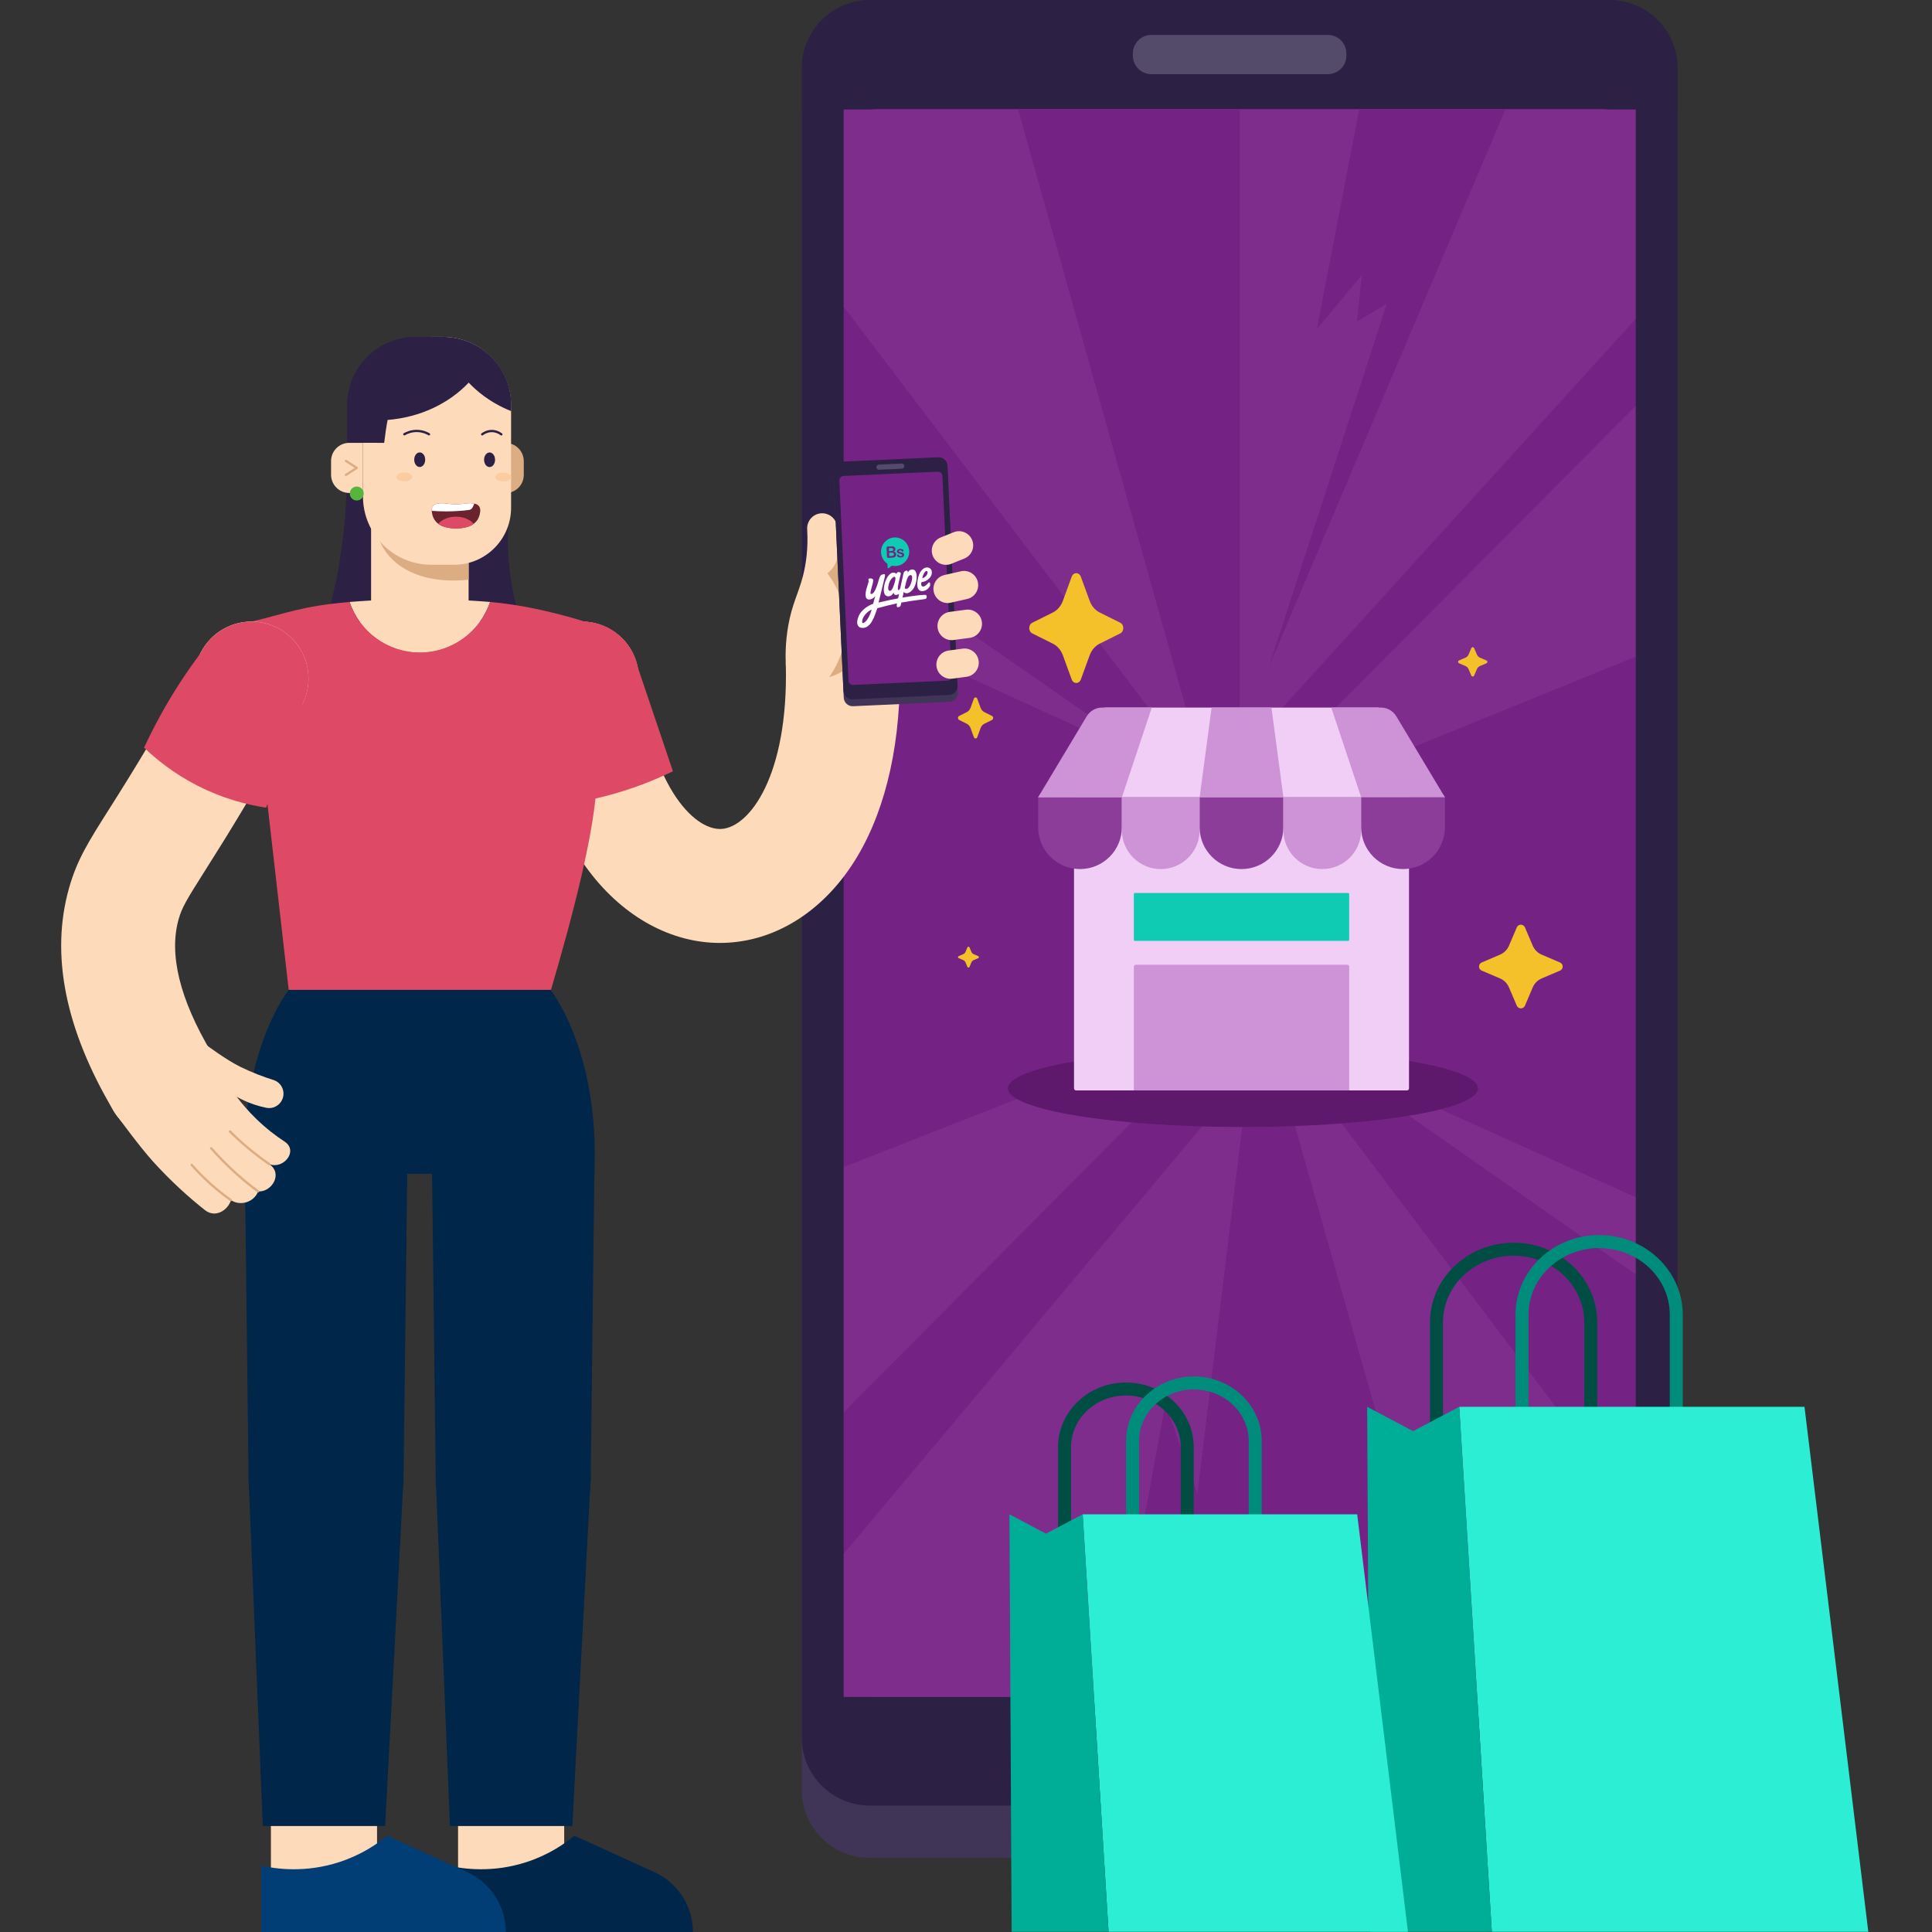 <svg width="600" height="600" viewBox="0 0 600 600" fill="none" xmlns="http://www.w3.org/2000/svg">
<rect x="0" y="0" width="600" height="600" fill="#333333" stroke="none"/>
<g clip-path="url(#clip0_568_10366)">
<path d="M521.001 555.913V37.35C521.001 25.704 511.536 16.263 499.86 16.263L270.141 16.263C258.466 16.263 249.001 25.704 249.001 37.35L249.001 555.913C249.001 567.559 258.466 577 270.141 577H499.86C511.536 577 521.001 567.559 521.001 555.913Z" fill="#403556"/>
<path d="M521.001 539.65V21.087C521.001 9.441 511.536 -0 499.86 -0L270.141 -0C258.466 -0 249.001 9.441 249.001 21.087L249.001 539.65C249.001 551.296 258.466 560.737 270.141 560.737H499.86C511.536 560.737 521.001 551.296 521.001 539.65Z" fill="#2C2044"/>
<path d="M507.795 516.448L507.795 44.288C507.795 38.51 503.099 33.826 497.306 33.826L272.641 33.826C266.849 33.826 262.153 38.51 262.153 44.288V516.448C262.153 522.227 266.849 526.911 272.641 526.911H497.306C503.099 526.911 507.795 522.227 507.795 516.448Z" fill="#742384"/>
<path d="M357.584 23.039L412.364 23.039C415.546 23.039 418.125 20.466 418.125 17.293V16.588C418.125 13.414 415.546 10.842 412.364 10.842L357.584 10.842C354.402 10.842 351.823 13.414 351.823 16.588V17.293C351.823 20.466 354.402 23.039 357.584 23.039Z" fill="#544A69"/>
<path fill-rule="evenodd" clip-rule="evenodd" d="M420.42 201.451L406.161 227.958C405.575 229.043 404.235 229.442 403.17 228.848C402.103 228.263 401.706 226.906 402.293 225.82L416.551 199.308C417.137 198.228 418.477 197.83 419.543 198.418C420.609 199.007 421.001 200.366 420.42 201.451ZM389.938 229.534C381.706 229.534 379.44 224.052 378.859 221.313C378.612 220.234 378.606 219.475 378.606 219.11C378.606 217.817 379.64 216.77 380.91 216.77C382.099 216.77 383.067 217.681 383.197 218.843C383.197 218.854 383.206 218.859 383.206 218.869C383.218 218.94 383.228 219.067 383.24 219.235C383.255 219.366 383.276 219.498 383.276 219.638C383.276 219.731 383.283 219.824 383.287 219.923C383.31 220.113 383.331 220.32 383.368 220.533C383.454 220.987 383.605 221.493 383.858 222.006C383.89 222.055 383.911 222.106 383.938 222.154C384.719 223.626 386.322 225.071 389.422 225.236C394.087 225.372 395.464 223.789 395.481 221.825C395.303 219.552 395.169 217.914 389.782 215.684C383.481 213.076 379.462 211.499 379.462 206.04C379.462 200.584 384.46 198.331 389.039 198.331C390.192 198.331 391.192 198.468 392.085 198.686C393.872 199.045 395.851 199.788 397.331 201.262V201.25C397.708 201.588 398.106 202.085 398.456 202.683C398.493 202.746 398.531 202.804 398.563 202.865C398.655 203.028 398.741 203.203 398.827 203.383C398.854 203.443 398.881 203.497 398.908 203.557C399.36 204.571 399.683 205.771 399.683 206.999C399.683 207.217 399.71 207.583 399.634 207.992C399.629 208.029 399.618 208.063 399.613 208.101C399.591 208.194 399.559 208.287 399.521 208.385C399.505 208.429 399.494 208.467 399.473 208.505C399.462 208.538 399.446 208.57 399.424 208.61C399.042 209.371 398.273 209.902 397.369 209.902C396.572 209.902 395.884 209.492 395.469 208.876C395.438 208.82 395.405 208.767 395.377 208.711C395.313 208.604 395.26 208.483 395.216 208.362C395.212 208.348 395.201 208.331 395.201 208.315C395.179 208.255 395.158 208.188 395.147 208.13C395.038 207.759 394.991 207.36 394.991 207.027C394.991 206.955 394.986 206.89 394.98 206.819C394.98 206.709 394.974 206.612 394.964 206.509C394.894 205.93 394.726 205.472 394.523 205.101C394.501 205.063 394.48 205.025 394.458 204.987C394.415 204.921 394.378 204.861 394.335 204.795C393.183 203.115 390.723 202.263 388.927 202.263C386.505 202.263 383.906 203.612 383.906 206.089C383.906 208.559 386.236 210.044 390.185 211.364C397.901 214.228 399.494 216.546 400.189 219.372C400.953 222.465 399.629 229.534 389.938 229.534ZM432.963 203.65C428.691 184.219 409.394 172.037 389.874 176.45C370.348 180.87 357.987 200.202 362.265 219.634C363.675 226.055 366.726 231.684 370.89 236.184C373.027 238.503 368.264 251.289 370.912 252.958C373.091 254.333 382.614 244.7 385.047 245.584C391.326 247.859 398.327 248.42 405.354 246.833C424.875 242.418 437.24 223.087 432.963 203.65Z" fill="#10CBB4"/>
<path fill-rule="evenodd" clip-rule="evenodd" d="M420.592 262.915C423.414 261.366 428.687 260.882 431.224 264.371C433.767 267.855 434.355 274.446 433.987 279.874C433.613 285.497 431.405 295.157 427.983 301.938C424.667 308.529 420.18 313.164 413.892 312.16C408.931 311.367 406.567 308.361 406.221 307.885L406.176 307.821C406.176 307.821 405.846 309.331 404.902 315.704C404.635 317.487 404.363 319.794 404.048 322.261C408.193 321.673 411.403 321.23 412.795 321.06C418.508 320.355 440.154 317.54 446.189 317.35C452.226 317.152 453.47 318.124 454.429 319.673C455.383 321.229 455.771 323.75 453.949 325.595C452.134 327.434 437.094 328.404 430.002 329.371C425.675 329.967 412.917 331.68 402.242 333.166C401.683 335.478 401.011 337.347 400.184 338.318C397.449 341.522 394.62 340.34 393.792 338.318C393.351 337.231 393.382 335.643 393.507 334.403C390.632 334.819 388.358 335.163 387.091 335.383C383.984 335.926 376.305 337.359 368.241 338.994L366.035 339.445C359.04 340.884 352.042 342.427 347.737 343.63C346.939 346.09 346.137 348.552 345.295 350.996C342.068 360.366 337.897 369.408 331.425 376.987C329.226 379.557 326.781 381.971 323.886 383.693C320.987 385.413 317.592 386.427 314.251 386.056C309.487 385.539 305.644 382.039 304.433 377.386C303.177 372.572 304.691 367.263 306.524 362.751C308.49 357.888 311.411 353.424 314.962 349.588C317.705 346.614 320.809 344.007 324.14 341.724C326.499 339.978 329.501 338.059 333.074 336.355C334.491 335.685 336.059 335.056 337.709 334.483C337.94 334.386 338.171 334.289 338.403 334.196C338.715 334.069 339.033 333.939 339.249 333.682C339.438 333.469 339.524 333.19 339.61 332.912C341.615 326.363 343.803 319.865 345.92 313.344C345.424 314.86 343.679 316.482 342.612 317.562C340.284 319.903 337.175 322.184 333.801 322.407C331.823 322.538 329.776 321.954 328.256 320.662C326.418 319.095 325.498 316.639 325.281 314.216C324.997 311.095 325.633 307.866 326.29 304.826C326.964 301.704 327.852 298.627 328.844 295.593C329.512 293.546 330.234 291.512 330.967 289.493C331.63 287.68 332.552 285.841 332.782 283.915C333.036 281.781 332.524 279.522 333.296 278.032C334.065 276.543 336.054 276.887 337.929 277.269C339.81 277.645 341.852 279.975 341.664 282.556C341.47 285.143 340.322 288.445 339.551 290.965C338.792 293.487 337.127 298.659 336.55 301.181C335.979 303.701 335.041 308.029 336.937 309.394C339.362 311.14 342.618 308.297 345.172 304.35C347.505 300.749 350.728 291.484 351.687 288.701C352.646 285.923 354.78 279.08 355.47 276.941C356.154 274.797 357.75 272.734 360.114 271.31C362.475 269.886 364.971 269.63 366.63 270.207C368.29 270.791 367.012 275.058 366.63 276.543L366.607 276.626C366.236 278.01 362.494 291.546 358.844 304.737L358.27 306.815C354.831 319.244 351.639 330.773 351.639 330.773C351.633 330.796 351.627 330.811 351.621 330.827C357.054 329.708 361.969 328.924 364.728 328.334L365.091 328.259C368.374 327.596 377.926 326.109 387.69 324.651L390.035 324.302C391.882 324.028 393.719 323.758 395.505 323.497C396.033 320.727 396.654 317.463 397.329 313.921C394.859 315.487 391.598 316.883 389.017 316.033C385.129 314.745 385.025 310.225 385.025 310.225C382.847 315.615 378.652 319.761 372.979 318.913C367.307 318.073 365.689 314.101 364.994 311.142C364.294 308.184 362.833 300.982 366.853 288.89C370.874 276.796 377.613 269.079 383.176 268.269C388.738 267.46 391.468 271.05 391.468 271.05L392.229 268.644C392.989 266.239 395.505 266.38 398.054 267.135C400.604 267.895 400.822 270.11 400.291 272.406C400.07 273.36 399.36 276.583 398.607 280.017L398.153 282.087C397.25 286.212 396.413 290.05 396.413 290.05C396.413 290.05 392.393 305.742 396.282 304.58C397.644 304.176 398.675 303.54 399.439 302.886C399.645 301.793 399.855 300.695 400.065 299.597L400.698 296.293C403.577 281.272 406.336 267.02 406.67 265.81C407.395 263.182 409.071 263.4 412.288 264.174C415.511 264.949 414.727 266.246 414.727 266.246L414.182 270.063C414.709 268.776 417.758 264.463 420.592 262.915ZM335.714 346.953C335.714 346.953 326.871 350.248 320.14 358.762C314.773 365.549 312.3 372.463 314.251 374.865C316.692 377.877 321.364 372.905 322.927 371.099C326.095 367.439 328.531 363.203 330.698 358.877C331.748 356.769 332.745 354.636 333.65 352.464C334.076 351.439 334.486 350.407 334.868 349.369C334.981 349.053 335.45 347.05 335.714 346.953ZM449.178 261.324C452.346 258.666 455.83 258.032 459.907 258.719C461.067 258.914 462.194 259.344 463.152 260.017C469.626 264.54 465.678 274.043 462.178 279.245C459.641 283.011 455.961 285.748 451.779 287.513C450.374 288.11 447.713 289.153 445.148 289.213C445.045 289.217 444.021 291.874 443.798 293.439C443.543 295.247 443.701 298.06 444.974 299.243C447.98 302.057 453.26 298.592 455.602 296.629C456.657 295.741 457.778 294.907 458.655 293.849C459.477 292.87 460.915 290.676 462.314 291.128C463.462 291.498 464.165 293.628 464.529 294.525C464.529 294.525 465.57 297.039 464.823 298.556C464.077 300.073 458.726 304.854 457.495 305.81C456.276 306.763 451.883 309.505 448.012 310.463C444.936 311.221 441.403 310.889 438.806 308.974C437.141 307.754 435.97 305.961 435.263 304.035C434.549 302.115 434.277 300.066 434.152 298.022C433.667 289.647 435.92 280.616 439.955 273.237C443.499 266.739 444.926 264.878 449.178 261.324ZM389.8 280.785C390.511 277.182 387.983 276.412 385.807 277.258C383.099 278.306 379.424 280.383 376.442 287.126C374.868 290.697 373.964 294.399 373.734 297.529C373.504 300.662 373.98 306.253 377.678 306.963C380.987 307.593 383.373 302.345 385.523 295.901C387.53 289.871 389.121 284.216 389.8 280.785ZM424.892 280.114C425.161 276.44 424.337 269.277 419.224 272.997C415.095 275.989 413.129 283.07 411.53 289.078C409.838 295.429 408.697 301.715 408.697 301.715C411.107 304.397 415.507 302.975 417.588 300.82C419.966 298.368 421.184 295.015 422.306 291.803C423.629 288.02 424.601 284.133 424.892 280.114ZM458.138 268.94C457.893 267.61 456.749 266.96 455.406 267.294C454.474 267.525 453.701 268.166 453.026 268.842C449.826 272.086 447.245 278.277 446.787 280.768C446.82 280.562 447.468 280.785 449.689 279.88C450.494 279.547 451.251 279.175 451.986 278.707C453.587 277.692 455.084 276.476 456.228 274.963C457.435 273.367 458.524 270.985 458.138 268.94Z" fill="white"/>
</g>
<g clip-path="url(#clip1_568_10366)">
<rect width="246" height="493" transform="translate(262 34)" fill="#742384"/>
<g opacity="0.4" clip-path="url(#clip2_568_10366)">
<path d="M395.507 249.664L603.894 164.923V34H599.46L392.005 242.762L405.069 238.202L395.507 249.664Z" fill="#8B3D99"/>
<path d="M385 34L385 234.381L567.063 34H467.519L394.116 206.938L430.684 94.338L421.422 99.875L422.909 85.45L408.953 102.194L422.107 34H385Z" fill="#8B3D99"/>
<path d="M375.089 243.982L363.852 220.801L371.218 230.369L316.186 34H215.409L375.089 243.982Z" fill="#8B3D99"/>
<path d="M166.106 102.595L360.01 237.335L194.801 161.897L254.64 202.702L166.106 184.447V102.595Z" fill="#8B3D99"/>
<path d="M166.106 400.071L378.518 316.726L363.69 326.267L377.529 322.291L174.201 527H166.106V400.071Z" fill="#8B3D99"/>
<path d="M387.923 332.375L371.866 463.782L361.894 436L345.161 527H224.769L387.923 332.375Z" fill="#8B3D99"/>
<path d="M395.166 320.469L551.21 527H452.334L397.907 334.579L406.326 346.927L395.166 320.469Z" fill="#8B3D99"/>
<path d="M411.871 328.513L603.894 462.869V380.985L516.843 363.109L572.402 400.879L411.871 328.513Z" fill="#8B3D99"/>
</g>
</g>
<g clip-path="url(#clip3_568_10366)">
<path fill-rule="evenodd" clip-rule="evenodd" d="M476.007 293.696C476.541 294.948 477.539 295.945 478.789 296.478C480.384 297.159 482.663 298.132 484.481 298.908C485.592 299.382 485.59 300.954 484.481 301.429L478.789 303.858C477.537 304.392 476.541 305.388 476.007 306.64C475.327 308.235 474.353 310.514 473.578 312.332C473.103 313.443 471.531 313.443 471.057 312.332C470.281 310.514 469.308 308.235 468.627 306.64C468.094 305.388 467.095 304.392 465.845 303.858C464.25 303.178 461.971 302.204 460.153 301.429C459.043 300.954 459.043 299.382 460.153 298.908C461.971 298.132 464.25 297.159 465.845 296.478C467.097 295.945 468.094 294.946 468.627 293.696C469.308 292.102 470.281 289.823 471.057 288.005C471.531 286.894 473.103 286.894 473.578 288.005C474.353 289.823 475.327 292.102 476.007 293.696Z" fill="#F4C12A"/>
</g>
<g clip-path="url(#clip4_568_10366)">
<path fill-rule="evenodd" clip-rule="evenodd" d="M458.662 203.277C458.849 203.715 459.199 204.064 459.636 204.251C460.194 204.489 460.992 204.829 461.628 205.101C462.017 205.267 462.016 205.817 461.628 205.983L459.636 206.833C459.198 207.02 458.849 207.369 458.662 207.807C458.424 208.365 458.084 209.163 457.812 209.799C457.646 210.188 457.096 210.188 456.93 209.799C456.658 209.163 456.318 208.365 456.079 207.807C455.893 207.369 455.543 207.02 455.106 206.833C454.548 206.595 453.75 206.255 453.114 205.983C452.725 205.817 452.725 205.267 453.114 205.101C453.75 204.829 454.548 204.489 455.106 204.251C455.544 204.064 455.893 203.714 456.079 203.277C456.318 202.719 456.658 201.921 456.93 201.285C457.096 200.896 457.646 200.896 457.812 201.285C458.084 201.921 458.424 202.719 458.662 203.277Z" fill="#F4C12A"/>
</g>
<g clip-path="url(#clip5_568_10366)">
<path fill-rule="evenodd" clip-rule="evenodd" d="M301.684 295.631C301.817 295.944 302.067 296.193 302.38 296.327C302.778 296.497 303.348 296.74 303.803 296.934C304.08 297.053 304.08 297.446 303.803 297.564L302.38 298.172C302.067 298.305 301.817 298.554 301.684 298.867C301.514 299.266 301.271 299.836 301.077 300.29C300.958 300.568 300.565 300.568 300.446 300.29C300.253 299.836 300.009 299.266 299.839 298.867C299.706 298.554 299.456 298.305 299.144 298.172C298.745 298.002 298.175 297.758 297.721 297.564C297.443 297.446 297.443 297.053 297.721 296.934C298.175 296.74 298.745 296.497 299.144 296.327C299.457 296.193 299.706 295.944 299.839 295.631C300.009 295.232 300.253 294.663 300.446 294.208C300.565 293.931 300.958 293.931 301.077 294.208C301.271 294.663 301.514 295.232 301.684 295.631Z" fill="#F4C12A"/>
</g>
<g clip-path="url(#clip6_568_10366)">
<path fill-rule="evenodd" clip-rule="evenodd" d="M338.392 186.562C338.991 188.205 340.113 189.513 341.518 190.213C343.31 191.105 345.871 192.383 347.914 193.401C349.162 194.023 349.16 196.086 347.914 196.709L341.518 199.897C340.111 200.597 338.991 201.905 338.392 203.548C337.627 205.64 336.533 208.631 335.661 211.016C335.128 212.474 333.362 212.474 332.829 211.016C331.957 208.631 330.863 205.64 330.099 203.548C329.499 201.905 328.377 200.597 326.972 199.897C325.18 199.004 322.619 197.727 320.576 196.709C319.328 196.086 319.328 194.023 320.576 193.401C322.619 192.383 325.18 191.105 326.972 190.213C328.379 189.513 329.499 188.202 330.099 186.562C330.863 184.469 331.957 181.479 332.829 179.093C333.362 177.636 335.128 177.636 335.661 179.093C336.533 181.479 337.627 184.469 338.392 186.562Z" fill="#F4C12A"/>
<path fill-rule="evenodd" clip-rule="evenodd" d="M304.52 219.789C304.744 220.403 305.164 220.891 305.689 221.153C306.359 221.487 307.316 221.964 308.079 222.344C308.546 222.577 308.545 223.348 308.079 223.581L305.689 224.772C305.163 225.034 304.744 225.523 304.52 226.137C304.235 226.919 303.826 228.037 303.5 228.928C303.301 229.473 302.641 229.473 302.441 228.928C302.116 228.037 301.707 226.919 301.421 226.137C301.197 225.523 300.778 225.034 300.253 224.772C299.583 224.439 298.626 223.961 297.862 223.581C297.396 223.348 297.396 222.577 297.862 222.344C298.626 221.964 299.583 221.487 300.253 221.153C300.778 220.891 301.197 220.402 301.421 219.789C301.707 219.006 302.116 217.889 302.441 216.997C302.641 216.452 303.301 216.452 303.5 216.997C303.826 217.889 304.235 219.006 304.52 219.789Z" fill="#F4C12A"/>
</g>
<ellipse cx="386" cy="338" rx="73" ry="12" fill="#5E186C"/>
<path d="M333.547 247.605H437.581V338.023C437.581 338.361 437.308 338.635 436.97 338.635H334.159C333.821 338.635 333.547 338.361 333.547 338.023V247.605Z" fill="#F0CEF5"/>
<path d="M352.125 300.234C352.125 299.896 352.399 299.622 352.736 299.622H418.392C418.73 299.622 419.004 299.896 419.004 300.234V338.635H352.125V300.234Z" fill="#CE92D6"/>
<path fill-rule="evenodd" clip-rule="evenodd" d="M342.561 220.114C342.734 219.878 343.009 219.739 343.301 219.739H427.828C428.12 219.739 428.395 219.878 428.568 220.114L448.728 247.605H322.401L342.561 220.114Z" fill="#F0CEF5"/>
<rect x="352.125" y="277.329" width="66.879" height="14.862" rx="0.306" fill="#10CBB4"/>
<path d="M322.401 247.605H348.409V256.894C348.409 264.076 342.587 269.898 335.405 269.898C328.223 269.898 322.401 264.076 322.401 256.894V247.605Z" fill="#8B3D99"/>
<path d="M348.409 247.605H372.56V257.823C372.56 264.492 367.154 269.898 360.485 269.898C353.816 269.898 348.409 264.492 348.409 257.823V247.605Z" fill="#CE92D6"/>
<path d="M372.56 247.605H398.569V256.894C398.569 264.076 392.746 269.898 385.564 269.898C378.382 269.898 372.56 264.076 372.56 256.894V247.605Z" fill="#8B3D99"/>
<path d="M372.56 247.605H398.569L394.853 219.739H376.276L372.56 247.605Z" fill="#CE92D6"/>
<path d="M322.401 247.605H348.409L357.698 219.739H342.276C340.318 219.739 338.504 220.766 337.497 222.444L322.401 247.605Z" fill="#CE92D6"/>
<path d="M448.728 247.605H422.719L413.431 219.739H428.853C430.81 219.739 432.624 220.766 433.632 222.444L448.728 247.605Z" fill="#CE92D6"/>
<path d="M398.569 247.605H422.719V257.823C422.719 264.492 417.313 269.898 410.644 269.898C403.975 269.898 398.569 264.492 398.569 257.823V247.605Z" fill="#CE92D6"/>
<path d="M422.719 247.605H448.728V256.894C448.728 264.076 442.906 269.898 435.724 269.898C428.542 269.898 422.719 264.076 422.719 256.894V247.605Z" fill="#8B3D99"/>
<path d="M496.039 460.648H492.006V410.657C492.006 399.251 482.166 389.969 470.068 389.969C457.97 389.969 448.131 399.251 448.131 410.657V460.648H444.098V410.657C444.098 397.026 455.746 385.936 470.068 385.936C484.391 385.936 496.039 397.026 496.039 410.657V460.648Z" fill="#004D43"/>
<path d="M522.594 458.276H518.561V408.284C518.561 396.879 508.721 387.597 496.623 387.597C484.525 387.597 474.686 396.879 474.686 408.284V458.276H470.653V408.284C470.653 394.654 482.301 383.564 496.623 383.564C510.946 383.564 522.594 394.654 522.594 408.284V458.276Z" fill="#008C7B"/>
<path d="M560.4 436.889H453.185L463.3 599.93H580.22L560.4 436.889Z" fill="#2BEED5"/>
<path d="M425.447 599.93H463.3L453.185 436.889L438.849 444.451L424.587 436.889L425.447 599.93Z" fill="#00AD97"/>
<path d="M370.724 489.172H366.691V449.417C366.691 440.572 359.049 433.38 349.66 433.38C340.271 433.38 332.629 440.572 332.629 449.417V489.172H328.596V449.417C328.596 438.354 338.046 429.348 349.66 429.348C361.274 429.348 370.724 438.354 370.724 449.417V489.172Z" fill="#004D43"/>
<path d="M391.835 487.291H387.802V447.535C387.802 438.69 380.16 431.499 370.771 431.499C361.382 431.499 353.74 438.69 353.74 447.535V487.291H349.707V447.535C349.707 436.472 359.157 427.466 370.771 427.466C382.385 427.466 391.835 436.472 391.835 447.535V487.291Z" fill="#008C7B"/>
<path d="M421.488 470.28H336.238L344.276 599.93H437.249L421.488 470.28Z" fill="#2BEED5"/>
<path d="M314.172 599.93H344.276L336.238 470.28L324.832 476.295L313.494 470.28L314.172 599.93Z" fill="#00AD97"/>
<path d="M223.607 292.839C208.513 292.839 193.85 284.885 183.066 270.725C172.231 256.508 165.324 236.332 163.088 212.378C162.182 202.648 169.337 194.028 179.06 193.123C188.798 192.224 197.41 199.371 198.316 209.095C201.5 243.282 215.278 257.923 224.039 257.435C232.814 256.925 244.823 240.826 244.052 206.611C243.832 196.845 251.567 188.742 261.34 188.523C271.106 188.296 279.208 196.038 279.428 205.811C279.973 229.787 275.422 250.571 266.287 265.934C256.691 282.062 242.035 291.834 226.084 292.761C225.256 292.811 224.428 292.832 223.607 292.832V292.839Z" fill="#FCDABA"/>
<path d="M208.98 239.517C203.439 242.22 196.348 245.107 187.878 247.28C178.841 249.601 170.774 250.457 164.341 250.698C163.803 244.676 163.414 238.257 163.265 231.492C163.131 225.498 163.194 219.78 163.4 214.367C174.942 211.946 186.484 209.533 198.026 207.113C201.677 217.912 205.329 228.718 208.98 239.517Z" fill="#DE4A65"/>
<path d="M180.709 228.435C190.48 228.435 198.4 220.514 198.4 210.744C198.4 200.973 190.48 193.052 180.709 193.052C170.938 193.052 163.017 200.973 163.017 210.744C163.017 220.514 170.938 228.435 180.709 228.435Z" fill="#DE4A65"/>
<path d="M261.75 223.913C271.521 223.913 279.442 215.992 279.442 206.221C279.442 196.451 271.521 188.53 261.75 188.53C251.98 188.53 244.059 196.451 244.059 206.221C244.059 215.992 251.98 223.913 261.75 223.913Z" fill="#FCDABA"/>
<path d="M257.037 182.897L248.744 194.234L274.75 218.217L292.803 217.488L291.345 181.51L257.037 182.897Z" fill="#FCDABA"/>
<path d="M244.073 206.936C243.903 204.063 243.868 199.662 244.774 194.425C245.977 187.518 247.937 184.419 249.359 178.899C250.251 175.431 251.044 170.591 250.676 164.385C250.52 161.773 252.494 159.53 255.105 159.41C257.519 159.297 259.642 161.037 259.946 163.436C260.526 167.958 260.682 172.622 260.335 177.377C261.913 178.807 265.204 182.204 266.513 187.575C268.912 197.432 262.536 205.287 261.75 206.222L244.073 206.936Z" fill="#FCDABA"/>
<path d="M257.483 210.312C258.814 208.472 262.847 202.428 262.6 193.781C262.366 185.529 258.382 179.904 256.96 178.071C257.604 177.554 258.743 176.5 259.557 174.794C260.392 173.046 260.491 171.468 260.484 170.64C260.505 171.992 260.484 173.386 260.441 174.83C260.413 175.7 260.371 176.549 260.321 177.377C266.584 180.42 270.575 186.69 270.525 193.42C270.469 201.098 265.176 208.04 257.469 210.305L257.483 210.312Z" fill="#DCAC82"/>
<g clip-path="url(#clip7_568_10366)">
<path d="M297.473 215.055L294.359 146.8C294.289 145.267 292.999 144.08 291.478 144.15L261.546 145.516C260.024 145.585 258.848 146.884 258.918 148.417L262.032 216.672C262.102 218.204 263.392 219.391 264.913 219.321L294.845 217.956C296.367 217.886 297.543 216.587 297.473 215.055Z" fill="#403556"/>
<path d="M297.376 212.914L294.262 144.659C294.192 143.126 292.902 141.94 291.38 142.009L261.448 143.375C259.927 143.444 258.75 144.743 258.82 146.276L261.934 214.531C262.004 216.064 263.294 217.25 264.815 217.181L294.748 215.815C296.269 215.746 297.446 214.447 297.376 212.914Z" fill="#2C2044"/>
<path d="M295.516 209.939L292.68 147.792C292.646 147.031 292.006 146.442 291.251 146.477L261.977 147.813C261.222 147.847 260.638 148.491 260.673 149.252L263.508 211.399C263.543 212.16 264.183 212.748 264.938 212.714L294.212 211.378C294.967 211.344 295.55 210.699 295.516 209.939Z" fill="#742384"/>
<path d="M272.98 145.888L280.118 145.562C280.533 145.543 280.853 145.189 280.834 144.771L280.83 144.679C280.811 144.261 280.459 143.938 280.045 143.957L272.907 144.282C272.492 144.301 272.172 144.655 272.191 145.073L272.195 145.166C272.214 145.583 272.566 145.907 272.98 145.888Z" fill="#544A69"/>
<path d="M286.968 184.732C284.859 184.868 282.474 185.208 280.273 185.591C280.479 184.677 280.685 183.775 280.685 183.775C280.685 183.775 280.964 184.316 281.676 184.227C282.688 184.101 283.877 183.043 284.391 181.179C284.938 179.2 284.78 176.988 283.475 176.861C282.42 176.758 281.963 177.72 281.899 177.911C281.899 177.911 282.083 177.047 281.424 177.227C280.792 177.399 280.689 177.692 280.554 178.215C280.531 178.307 280.086 180.358 279.621 182.519C279.613 182.534 279.607 182.55 279.602 182.568C279.486 183.057 279.218 183.232 279.02 183.253C278.379 183.325 279.565 178.959 279.654 178.628C279.773 178.192 279.841 177.862 279.364 177.703C279.042 177.597 278.611 177.66 278.5 178.01C278.453 178.157 278.419 178.265 278.419 178.265C278.419 178.265 278.033 177.738 277.238 177.848C276.442 177.958 275.478 178.99 274.89 180.751C274.301 182.511 274.124 185.005 275.719 185.18C276.528 185.269 277.182 184.772 277.5 183.988C277.5 183.988 277.462 184.505 278.002 184.733C278.215 184.823 278.73 184.76 279.204 184.459C279.098 184.953 278.999 185.42 278.91 185.837C275.513 186.472 272.847 187.13 272.847 187.13C272.848 187.128 274.428 180.619 274.785 179.186C275.084 177.986 274.43 178.274 273.945 178.441C273.427 178.62 273.199 179.079 272.974 179.905C271.989 183.512 271.136 184.66 270.47 184.451C269.859 184.259 271.577 180.399 271.1 179.921C270.688 179.507 269.879 179.567 269.736 179.829C269.593 180.09 269.834 180.313 269.752 180.678C269.669 181.043 269.001 183.028 268.942 183.469C268.882 183.909 268.336 186.361 270.069 186.177C271.093 186.069 271.76 185.249 271.825 185.026C271.547 185.982 271.158 187.521 271.158 187.521C271.158 187.521 269.08 188.15 267.485 190.005C266.219 191.477 265.417 194.561 267.427 194.955C270.55 195.567 271.792 190.72 272.459 188.887C274.937 188.208 276.83 187.745 278.583 187.385C278.562 187.491 278.547 187.563 278.542 187.592C278.416 188.348 278.466 188.646 279.039 188.548C279.656 188.441 279.72 188.114 279.887 187.323C279.899 187.268 279.913 187.201 279.93 187.123C282.01 186.741 284.057 186.468 286.874 186.1C287.749 185.985 287.733 185.837 287.794 185.301C287.864 184.693 287.176 184.719 286.968 184.732ZM281.388 180.853C281.747 179.433 282.11 178.854 282.468 178.679C283.321 178.261 283.537 179.362 282.942 181.075C282.252 183.058 281.342 183.055 280.976 182.687C280.976 182.687 281.009 182.352 281.388 180.853ZM277.538 181.875C277.206 182.807 276.886 183.466 276.405 183.491C275.715 183.528 275.685 182.475 276.115 181.13C276.477 179.999 277.198 179.264 277.601 179.165C278.004 179.068 278.485 179.219 277.538 181.875ZM268.897 192.93C267.323 194.491 267.644 192.437 268.215 191.53C269.298 189.808 270.71 189.32 270.71 189.32C270.081 191.511 269.22 192.61 268.897 192.93Z" fill="white"/>
<path d="M288.906 179.251C289.493 178.494 289.705 176.93 288.639 176.406C287.348 175.772 285.753 176.902 285.178 179.206C284.667 181.254 284.555 183.75 286.597 183.565C287.603 183.474 288.439 182.698 288.729 182.137C288.87 181.865 288.912 181.445 288.877 181.261C288.778 180.744 288.461 180.682 287.96 181.39C287.835 181.547 286.828 182.542 286.288 182.003C285.899 181.613 286.174 180.801 286.189 180.799C286.859 180.719 288.022 180.39 288.906 179.251ZM287.319 177.555C287.86 176.994 288.43 177.61 287.819 178.561C287.201 179.521 286.428 179.533 286.423 179.563C286.486 179.195 286.73 178.168 287.319 177.555Z" fill="white"/>
<path d="M277.405 171.734C277.278 171.659 277.092 171.628 276.847 171.639L276.115 171.672L276.162 172.701L276.918 172.667C277.394 172.645 277.624 172.46 277.608 172.113C277.6 171.934 277.532 171.808 277.405 171.734Z" fill="#10CBB4"/>
<path d="M277.578 166.925C275.369 167.13 273.644 169.015 273.611 171.264C273.589 172.786 274.314 174.121 275.426 174.937C275.54 175.021 275.611 175.153 275.617 175.296L275.662 176.274C275.665 176.349 275.71 176.416 275.777 176.448L275.805 176.461C275.869 176.492 275.945 176.483 276.001 176.438L276.801 175.795C276.905 175.711 277.041 175.677 277.172 175.702C277.5 175.766 277.84 175.792 278.188 175.777C280.603 175.666 282.469 173.593 282.357 171.144C282.242 168.627 280.081 166.694 277.578 166.925ZM278.199 172.672C278.107 172.834 277.977 172.957 277.812 173.04C277.708 173.09 277.587 173.127 277.451 173.152C277.315 173.177 277.154 173.193 276.971 173.201L275.909 173.25C275.756 173.257 275.645 173.227 275.575 173.16C275.507 173.094 275.469 172.984 275.462 172.832L275.341 170.182C275.334 170.026 275.362 169.913 275.426 169.842C275.49 169.77 275.598 169.731 275.747 169.724L276.873 169.673C277.039 169.666 277.184 169.669 277.306 169.685C277.429 169.7 277.54 169.735 277.639 169.79C277.723 169.836 277.799 169.895 277.866 169.969C277.932 170.042 277.985 170.124 278.022 170.215C278.059 170.305 278.08 170.402 278.085 170.505C278.101 170.857 277.939 171.123 277.598 171.303C278.062 171.429 278.303 171.706 278.323 172.132C278.333 172.33 278.291 172.509 278.199 172.672ZM280.678 172.698C280.597 172.831 280.473 172.935 280.306 173.009C280.139 173.084 279.934 173.126 279.69 173.138C279.458 173.148 279.257 173.121 279.088 173.057C278.919 172.992 278.792 172.908 278.708 172.803C278.624 172.699 278.58 172.592 278.575 172.483C278.572 172.411 278.594 172.348 278.642 172.294C278.691 172.24 278.753 172.212 278.831 172.209C278.899 172.205 278.952 172.22 278.99 172.252C279.028 172.283 279.065 172.329 279.1 172.389C279.172 172.503 279.256 172.587 279.35 172.64C279.445 172.694 279.573 172.717 279.733 172.71C279.862 172.704 279.967 172.669 280.048 172.607C280.128 172.545 280.166 172.476 280.163 172.401C280.157 172.285 280.11 172.203 280.022 172.154C279.933 172.105 279.789 172.061 279.589 172.022C279.364 171.976 279.18 171.926 279.037 171.87C278.894 171.815 278.779 171.739 278.691 171.641C278.602 171.544 278.555 171.422 278.548 171.275C278.542 171.143 278.575 171.017 278.647 170.897C278.719 170.776 278.829 170.678 278.977 170.601C279.125 170.524 279.306 170.481 279.519 170.471C279.686 170.464 279.838 170.475 279.973 170.504C280.108 170.533 280.221 170.575 280.313 170.631C280.406 170.686 280.476 170.748 280.526 170.819C280.576 170.889 280.603 170.958 280.606 171.027C280.609 171.102 280.587 171.165 280.54 171.216C280.493 171.266 280.422 171.293 280.331 171.297C280.264 171.3 280.207 171.284 280.158 171.247C280.11 171.211 280.054 171.155 279.99 171.081C279.939 171.02 279.879 170.971 279.81 170.936C279.742 170.9 279.651 170.885 279.537 170.89C279.42 170.896 279.324 170.925 279.249 170.979C279.174 171.033 279.138 171.098 279.141 171.173C279.145 171.242 279.176 171.297 279.235 171.339C279.294 171.381 279.372 171.414 279.47 171.438C279.567 171.462 279.702 171.492 279.873 171.526C280.075 171.566 280.242 171.618 280.373 171.681C280.503 171.744 280.603 171.821 280.673 171.912C280.743 172.003 280.781 172.109 280.786 172.229C280.796 172.408 280.76 172.566 280.678 172.698Z" fill="#10CBB4"/>
<path d="M277.14 171.062C277.234 171.024 277.304 170.956 277.351 170.859C277.387 170.79 277.404 170.714 277.4 170.631C277.392 170.453 277.324 170.337 277.196 170.285C277.069 170.232 276.877 170.211 276.621 170.223L276.05 170.249L276.091 171.16L276.736 171.131C276.911 171.122 277.046 171.099 277.14 171.062Z" fill="#10CBB4"/>
</g>
<path d="M299.473 173.467C301.731 172.557 302.824 169.988 301.914 167.73C301.004 165.471 298.436 164.378 296.177 165.288L292.134 166.918C289.876 167.828 288.783 170.397 289.693 172.655C290.603 174.913 293.172 176.006 295.43 175.096L299.473 173.467Z" fill="#FCDABA"/>
<path d="M300.349 186.02C302.724 185.482 304.213 183.122 303.676 180.747C303.139 178.372 300.778 176.882 298.403 177.42L293.323 178.569C290.948 179.107 289.459 181.467 289.996 183.842C290.533 186.217 292.894 187.707 295.269 187.169L300.349 186.02Z" fill="#FCDABA"/>
<path d="M301.143 198.094C303.557 197.771 305.252 195.553 304.929 193.14C304.607 190.727 302.389 189.032 299.976 189.354L294.967 190.023C292.554 190.346 290.859 192.563 291.181 194.977C291.504 197.39 293.722 199.085 296.135 198.763L301.143 198.094Z" fill="#FCDABA"/>
<path d="M300.138 210.184C302.551 209.861 304.247 207.643 303.924 205.23C303.602 202.816 301.384 201.121 298.97 201.444L294.628 202.024C292.215 202.346 290.52 204.564 290.842 206.978C291.165 209.391 293.383 211.086 295.796 210.764L300.138 210.184Z" fill="#FCDABA"/>
<path d="M157.71 167.555C157.71 161.851 157.915 151.123 157.936 144.442C141.221 144.612 124.492 144.782 107.777 144.407C107.636 152.106 107.515 158.652 106.553 166.684C106.142 170.131 104.975 178.085 104.133 181.489C100.778 195.076 98.853 209.59 100.141 219.865C101.776 232.907 108.888 239.736 117.706 247.082C139.374 255.871 165.246 241.272 165.246 219.193C165.246 199.187 157.703 187.567 157.703 167.562L157.71 167.555Z" fill="#2C2044"/>
<path d="M180.702 193.052H78.091C68.32 193.052 60.399 200.973 60.399 210.744C60.399 220.514 68.32 228.435 78.091 228.435H180.702C190.473 228.435 198.393 220.514 198.393 210.744C198.393 200.973 190.473 193.052 180.702 193.052Z" fill="#DE4A65"/>
<path d="M145.531 186.485V153.289H115.243V186.485C112.986 186.619 110.749 186.768 108.57 186.945C111.655 196.18 120.338 202.655 130.387 202.655C140.436 202.655 149.119 196.173 152.204 186.945C150.025 186.761 147.788 186.612 145.531 186.485Z" fill="#FCDABA"/>
<path d="M180.999 210.751C184.714 220.311 185.542 234.797 185.344 242.022C184.919 257.421 178.083 283.682 171.106 307.424H89.661L80.631 228.442C80.631 228.442 79.251 205.981 78.084 193.059C88.692 190.547 93.794 188.19 108.563 186.952C111.655 196.187 120.331 202.662 130.38 202.662C140.429 202.662 149.112 196.18 152.197 186.952C166.966 188.19 181.721 193.094 181.721 193.094C181.48 198.982 181.24 204.87 180.999 210.758V210.751Z" fill="#DE4A65"/>
<path d="M101.26 389.591C115.181 389.591 126.467 378.305 126.467 364.384C126.467 350.463 115.181 339.177 101.26 339.177C87.338 339.177 76.053 350.463 76.053 364.384C76.053 378.305 87.338 389.591 101.26 389.591Z" fill="#002649"/>
<path d="M159.387 389.591C173.308 389.591 184.594 378.305 184.594 364.384C184.594 350.463 173.308 339.177 159.387 339.177C145.466 339.177 134.18 350.463 134.18 364.384C134.18 378.305 145.466 389.591 159.387 389.591Z" fill="#002649"/>
<path d="M101.26 483.236C114.548 483.236 125.32 472.464 125.32 459.176C125.32 445.887 114.548 435.115 101.26 435.115C87.971 435.115 77.199 445.887 77.199 459.176C77.199 472.464 87.971 483.236 101.26 483.236Z" fill="#002649"/>
<path d="M159.387 483.236C172.675 483.236 183.448 472.464 183.448 459.176C183.448 445.887 172.675 435.115 159.387 435.115C146.099 435.115 135.327 445.887 135.327 459.176C135.327 472.464 146.099 483.236 159.387 483.236Z" fill="#002649"/>
<path d="M126.467 364.54L76.06 364.391C74.708 334.146 84.226 314.706 89.661 307.424H170.986C176.42 314.706 185.939 334.146 184.587 364.391L134.18 364.54H126.467Z" fill="#002649"/>
<path d="M126.467 364.54H76.06L77.199 459.175H125.32L126.467 364.54Z" fill="#002649"/>
<path d="M134.18 364.54H184.587L183.447 459.175H135.326L134.18 364.54Z" fill="#002649"/>
<path d="M145.531 166.486V180.031C140.301 180.597 131.873 180.59 125.051 176.252C119.616 172.799 117.946 168.333 117.409 166.486H145.531Z" fill="#DCAC82"/>
<path d="M142.255 587.609H175.218V560.067H142.255V587.609Z" fill="#FCDABA"/>
<path d="M139.289 600H215.2C215.2 591.996 210.523 584.721 203.234 581.409L178.388 570.108C175.324 572.627 170.391 576.031 163.591 578.26C152.933 581.756 143.698 580.383 139.289 579.421V600Z" fill="#002649"/>
<path d="M139.742 567.087H177.737L183.448 459.176H135.327L139.742 567.087Z" fill="#002649"/>
<path d="M84.134 587.609H117.097V560.067H84.134V587.609Z" fill="#FCDABA"/>
<path d="M81.162 600H157.073C157.073 591.996 152.395 584.721 145.106 581.409L120.26 570.108C117.196 572.627 112.264 576.031 105.463 578.26C94.806 581.756 85.571 580.383 81.162 579.421V600Z" fill="#003E75"/>
<path d="M81.615 567.087H119.609L125.32 459.176H77.199L81.615 567.087Z" fill="#002649"/>
<path d="M50.407 353.613C53.5 353.62 56.635 352.821 59.493 351.122C67.893 346.126 70.653 335.271 65.657 326.871C55.807 310.304 52.382 296.349 55.495 285.395C56.528 281.75 58.036 279.295 63.619 270.47C65.317 267.788 67.235 264.752 69.521 261.065C78.084 247.23 86.222 233.106 93.716 219.073C98.316 210.453 95.061 199.732 86.448 195.132C77.829 190.526 67.108 193.781 62.508 202.4C55.368 215.768 47.605 229.242 39.438 242.433C37.252 245.964 35.376 248.929 33.727 251.533C27.415 261.504 23.941 266.995 21.464 275.714C15.59 296.392 20.232 319.681 35.249 344.937C38.547 350.485 44.399 353.571 50.414 353.592L50.407 353.613Z" fill="#FCDABA"/>
<path d="M82.662 250.833C77.348 250.033 69.656 248.25 61.256 243.954C53.832 240.154 48.383 235.675 44.746 232.186C47.697 225.824 51.391 218.938 56.026 211.819C58.085 208.656 60.173 205.698 62.239 202.945C72.819 208.147 83.406 213.355 93.985 218.556C90.206 229.313 86.434 240.076 82.655 250.833H82.662Z" fill="#DE4A65"/>
<path d="M78.112 228.442C87.883 228.442 95.804 220.521 95.804 210.75C95.804 200.98 87.883 193.059 78.112 193.059C68.342 193.059 60.421 200.98 60.421 210.75C60.421 220.521 68.342 228.442 78.112 228.442Z" fill="#DE4A65"/>
<path d="M50.45 353.606C60.22 353.606 68.141 345.686 68.141 335.915C68.141 326.144 60.22 318.223 50.45 318.223C40.679 318.223 32.758 326.144 32.758 335.915C32.758 345.686 40.679 353.606 50.45 353.606Z" fill="#FCDABA"/>
<path d="M87.644 341.491C86.795 343.388 84.743 344.456 82.712 344.039C81.53 343.798 80.257 343.466 78.919 343.02C76.782 342.298 74.977 341.435 73.527 340.621C75.154 342.779 77.129 345.093 79.52 347.421C82.564 350.379 85.592 352.715 88.359 354.512C92.81 357.414 88.005 363.259 83.646 361.539C87.97 364.533 84.375 370.293 80.165 370.003C78.933 373.301 74.701 374.702 71.729 372.706C70.88 375.685 66.995 378.466 63.619 375.792C58.461 371.701 52.919 366.691 47.428 360.612C43.373 356.119 37.04 347.45 37.04 347.45L63.867 324.38C63.867 324.38 70.257 329.185 74.687 331.336C78.268 333.077 81.728 334.4 84.934 335.405C87.475 336.205 88.741 339.057 87.644 341.491Z" fill="#FCDABA"/>
<path d="M80.157 370.357C80.264 370.357 80.37 370.307 80.441 370.215C80.554 370.06 80.525 369.84 80.37 369.72C77.95 367.923 75.586 365.984 73.357 363.967C70.717 361.582 68.184 359.013 65.834 356.345C65.707 356.197 65.481 356.182 65.332 356.317C65.183 356.444 65.169 356.671 65.304 356.819C67.674 359.509 70.222 362.099 72.883 364.505C75.133 366.536 77.504 368.489 79.945 370.3C80.009 370.35 80.08 370.371 80.157 370.371V370.357Z" fill="#DCAC82"/>
<path d="M83.639 361.893C83.752 361.893 83.866 361.837 83.929 361.738C84.043 361.575 84 361.355 83.837 361.249C82.026 360.004 80.242 358.666 78.523 357.279C76.138 355.354 73.831 353.288 71.665 351.137C71.524 351.002 71.305 351.002 71.163 351.137C71.022 351.271 71.029 351.498 71.163 351.639C73.35 353.812 75.678 355.899 78.077 357.838C79.811 359.232 81.608 360.577 83.434 361.837C83.498 361.879 83.561 361.9 83.632 361.9L83.639 361.893Z" fill="#DCAC82"/>
<path d="M71.665 373.045C71.779 373.045 71.885 372.996 71.956 372.897C72.069 372.734 72.033 372.515 71.871 372.401C70.434 371.382 69.019 370.3 67.66 369.175C64.858 366.853 62.211 364.285 59.798 361.539C59.671 361.39 59.444 361.376 59.295 361.511C59.147 361.638 59.133 361.864 59.267 362.013C61.709 364.787 64.376 367.377 67.207 369.727C68.58 370.866 70.01 371.963 71.46 372.989C71.524 373.031 71.595 373.053 71.665 373.053V373.045Z" fill="#DCAC82"/>
<path d="M108.478 137.529H112.724V153.097H108.478C105.35 153.097 102.817 150.564 102.817 147.436V143.19C102.817 140.062 105.35 137.529 108.478 137.529Z" fill="#FCDABA"/>
<path d="M107.409 147.832C107.303 147.825 107.204 147.769 107.141 147.669C107.034 147.507 107.084 147.287 107.247 147.181L110.148 145.313L107.254 143.445C107.091 143.339 107.041 143.119 107.148 142.956C107.254 142.794 107.473 142.744 107.636 142.85L110.99 145.016C111.089 145.079 111.153 145.193 111.153 145.313C111.153 145.433 111.089 145.546 110.99 145.61L107.629 147.776C107.565 147.818 107.487 147.839 107.409 147.832Z" fill="#DCAC82"/>
<path d="M152.764 137.564H157.01C160.138 137.564 162.671 140.105 162.664 143.233V147.479C162.664 150.606 160.123 153.14 156.995 153.133H152.75L152.764 137.564Z" fill="#DCAC82"/>
<path d="M133.954 104.629H137.492C149.211 104.629 158.722 114.14 158.722 125.859V157.704C158.722 167.47 150.796 175.396 141.03 175.396H133.954C122.235 175.396 112.724 165.885 112.724 154.166V125.866C112.724 114.147 122.242 104.629 133.954 104.629Z" fill="#FCDABA"/>
<path d="M130.345 145.03C131.287 145.03 132.05 144.016 132.05 142.765C132.05 141.515 131.287 140.501 130.345 140.501C129.403 140.501 128.639 141.515 128.639 142.765C128.639 144.016 129.403 145.03 130.345 145.03Z" fill="#2C2044"/>
<path d="M152.042 145.044C152.984 145.044 153.747 144.03 153.747 142.78C153.747 141.529 152.984 140.515 152.042 140.515C151.1 140.515 150.336 141.529 150.336 142.78C150.336 144.03 151.1 145.044 152.042 145.044Z" fill="#2C2044"/>
<path d="M125.54 135.215C125.427 135.208 125.32 135.144 125.257 135.038C125.158 134.868 125.214 134.656 125.384 134.557C126.29 134.033 127.762 133.424 129.644 133.488C131.321 133.538 132.609 134.104 133.409 134.564C133.579 134.663 133.635 134.875 133.536 135.045C133.437 135.215 133.218 135.271 133.055 135.172C132.333 134.755 131.159 134.238 129.63 134.189C127.91 134.132 126.566 134.691 125.745 135.165C125.681 135.201 125.611 135.215 125.54 135.215Z" fill="#2C2044"/>
<path d="M149.714 135.236C149.614 135.229 149.522 135.179 149.459 135.094C149.346 134.939 149.374 134.712 149.53 134.599C150.159 134.132 151.193 133.559 152.523 133.509C154.03 133.453 155.198 134.075 155.913 134.606C156.068 134.719 156.104 134.946 155.983 135.102C155.87 135.257 155.644 135.293 155.488 135.172C154.865 134.705 153.846 134.16 152.544 134.217C151.398 134.259 150.499 134.762 149.947 135.172C149.876 135.222 149.791 135.25 149.706 135.243L149.714 135.236Z" fill="#2C2044"/>
<path d="M125.561 149.488C126.925 149.488 128.031 148.874 128.031 148.116C128.031 147.357 126.925 146.743 125.561 146.743C124.197 146.743 123.091 147.357 123.091 148.116C123.091 148.874 124.197 149.488 125.561 149.488Z" fill="#FBCCA1"/>
<path d="M156.252 149.516C157.616 149.516 158.722 148.902 158.722 148.143C158.722 147.385 157.616 146.771 156.252 146.771C154.888 146.771 153.783 147.385 153.783 148.143C153.783 148.902 154.888 149.516 156.252 149.516Z" fill="#FBCCA1"/>
<path d="M110.792 155.433C111.988 155.433 112.958 154.463 112.958 153.267C112.958 152.071 111.988 151.102 110.792 151.102C109.596 151.102 108.627 152.071 108.627 153.267C108.627 154.463 109.596 155.433 110.792 155.433Z" fill="#57B43C"/>
<path d="M137.549 104.629H129.029C117.303 104.615 107.792 114.112 107.785 125.838V137.522L119.312 137.529C119.638 134.917 119.942 132.582 120.381 130.417C130.515 129.589 139.353 125.357 145.56 118.832C147.732 121.125 151.985 124.982 158.736 127.671C158.779 126.716 158.779 125.76 158.736 124.812C158.276 113.518 148.864 104.644 137.549 104.629Z" fill="#2C2044"/>
<path d="M141.611 156.593C140.669 156.593 139.728 156.522 138.801 156.395C135.341 155.899 133.826 156.827 134.109 158.999C134.407 161.299 135.779 164.087 141.611 164.101C147.435 164.101 148.815 161.313 149.119 159.013C149.402 156.841 147.888 155.914 144.427 156.402C143.5 156.536 142.559 156.6 141.618 156.6L141.611 156.593Z" fill="#6B222F"/>
<path d="M147.123 162.658C145.998 163.514 144.264 164.094 141.604 164.094C138.943 164.087 137.209 163.507 136.091 162.644C137.294 161.32 139.311 160.45 141.604 160.457C143.897 160.457 145.92 161.327 147.123 162.658Z" fill="#DE4A65"/>
<path d="M147.329 156.395L146.755 157.584C146.543 158.023 146.126 158.313 145.651 158.376C143.656 158.624 141.229 158.822 138.455 158.815C136.876 158.815 135.412 158.751 134.074 158.652C133.996 156.728 135.532 155.928 138.794 156.402C139.721 156.529 140.662 156.6 141.604 156.6C142.545 156.6 143.493 156.529 144.413 156.402C145.616 156.232 146.586 156.232 147.329 156.402V156.395Z" fill="white"/>
<defs>
<clipPath id="clip0_568_10366">
<rect width="272" height="577" fill="white" transform="translate(249)"/>
</clipPath>
<clipPath id="clip1_568_10366">
<rect width="246" height="493" fill="white" transform="translate(262 34)"/>
</clipPath>
<clipPath id="clip2_568_10366">
<rect width="437.789" height="493" fill="white" transform="translate(166.106 34)"/>
</clipPath>
<clipPath id="clip3_568_10366">
<rect width="25.993" height="25.993" fill="white" transform="translate(459.32 287.172)"/>
</clipPath>
<clipPath id="clip4_568_10366">
<rect width="9.098" height="9.098" fill="white" transform="translate(452.822 200.993)"/>
</clipPath>
<clipPath id="clip5_568_10366">
<rect width="6.498" height="6.498" fill="white" transform="translate(297.512 294)"/>
</clipPath>
<clipPath id="clip6_568_10366">
<rect width="51.337" height="51.337" fill="white" transform="translate(297.512 178)"/>
</clipPath>
<clipPath id="clip7_568_10366">
<rect width="35.478" height="76.025" fill="white" transform="translate(258.693 143.501) rotate(-2.612)"/>
</clipPath>
</defs>
</svg>
